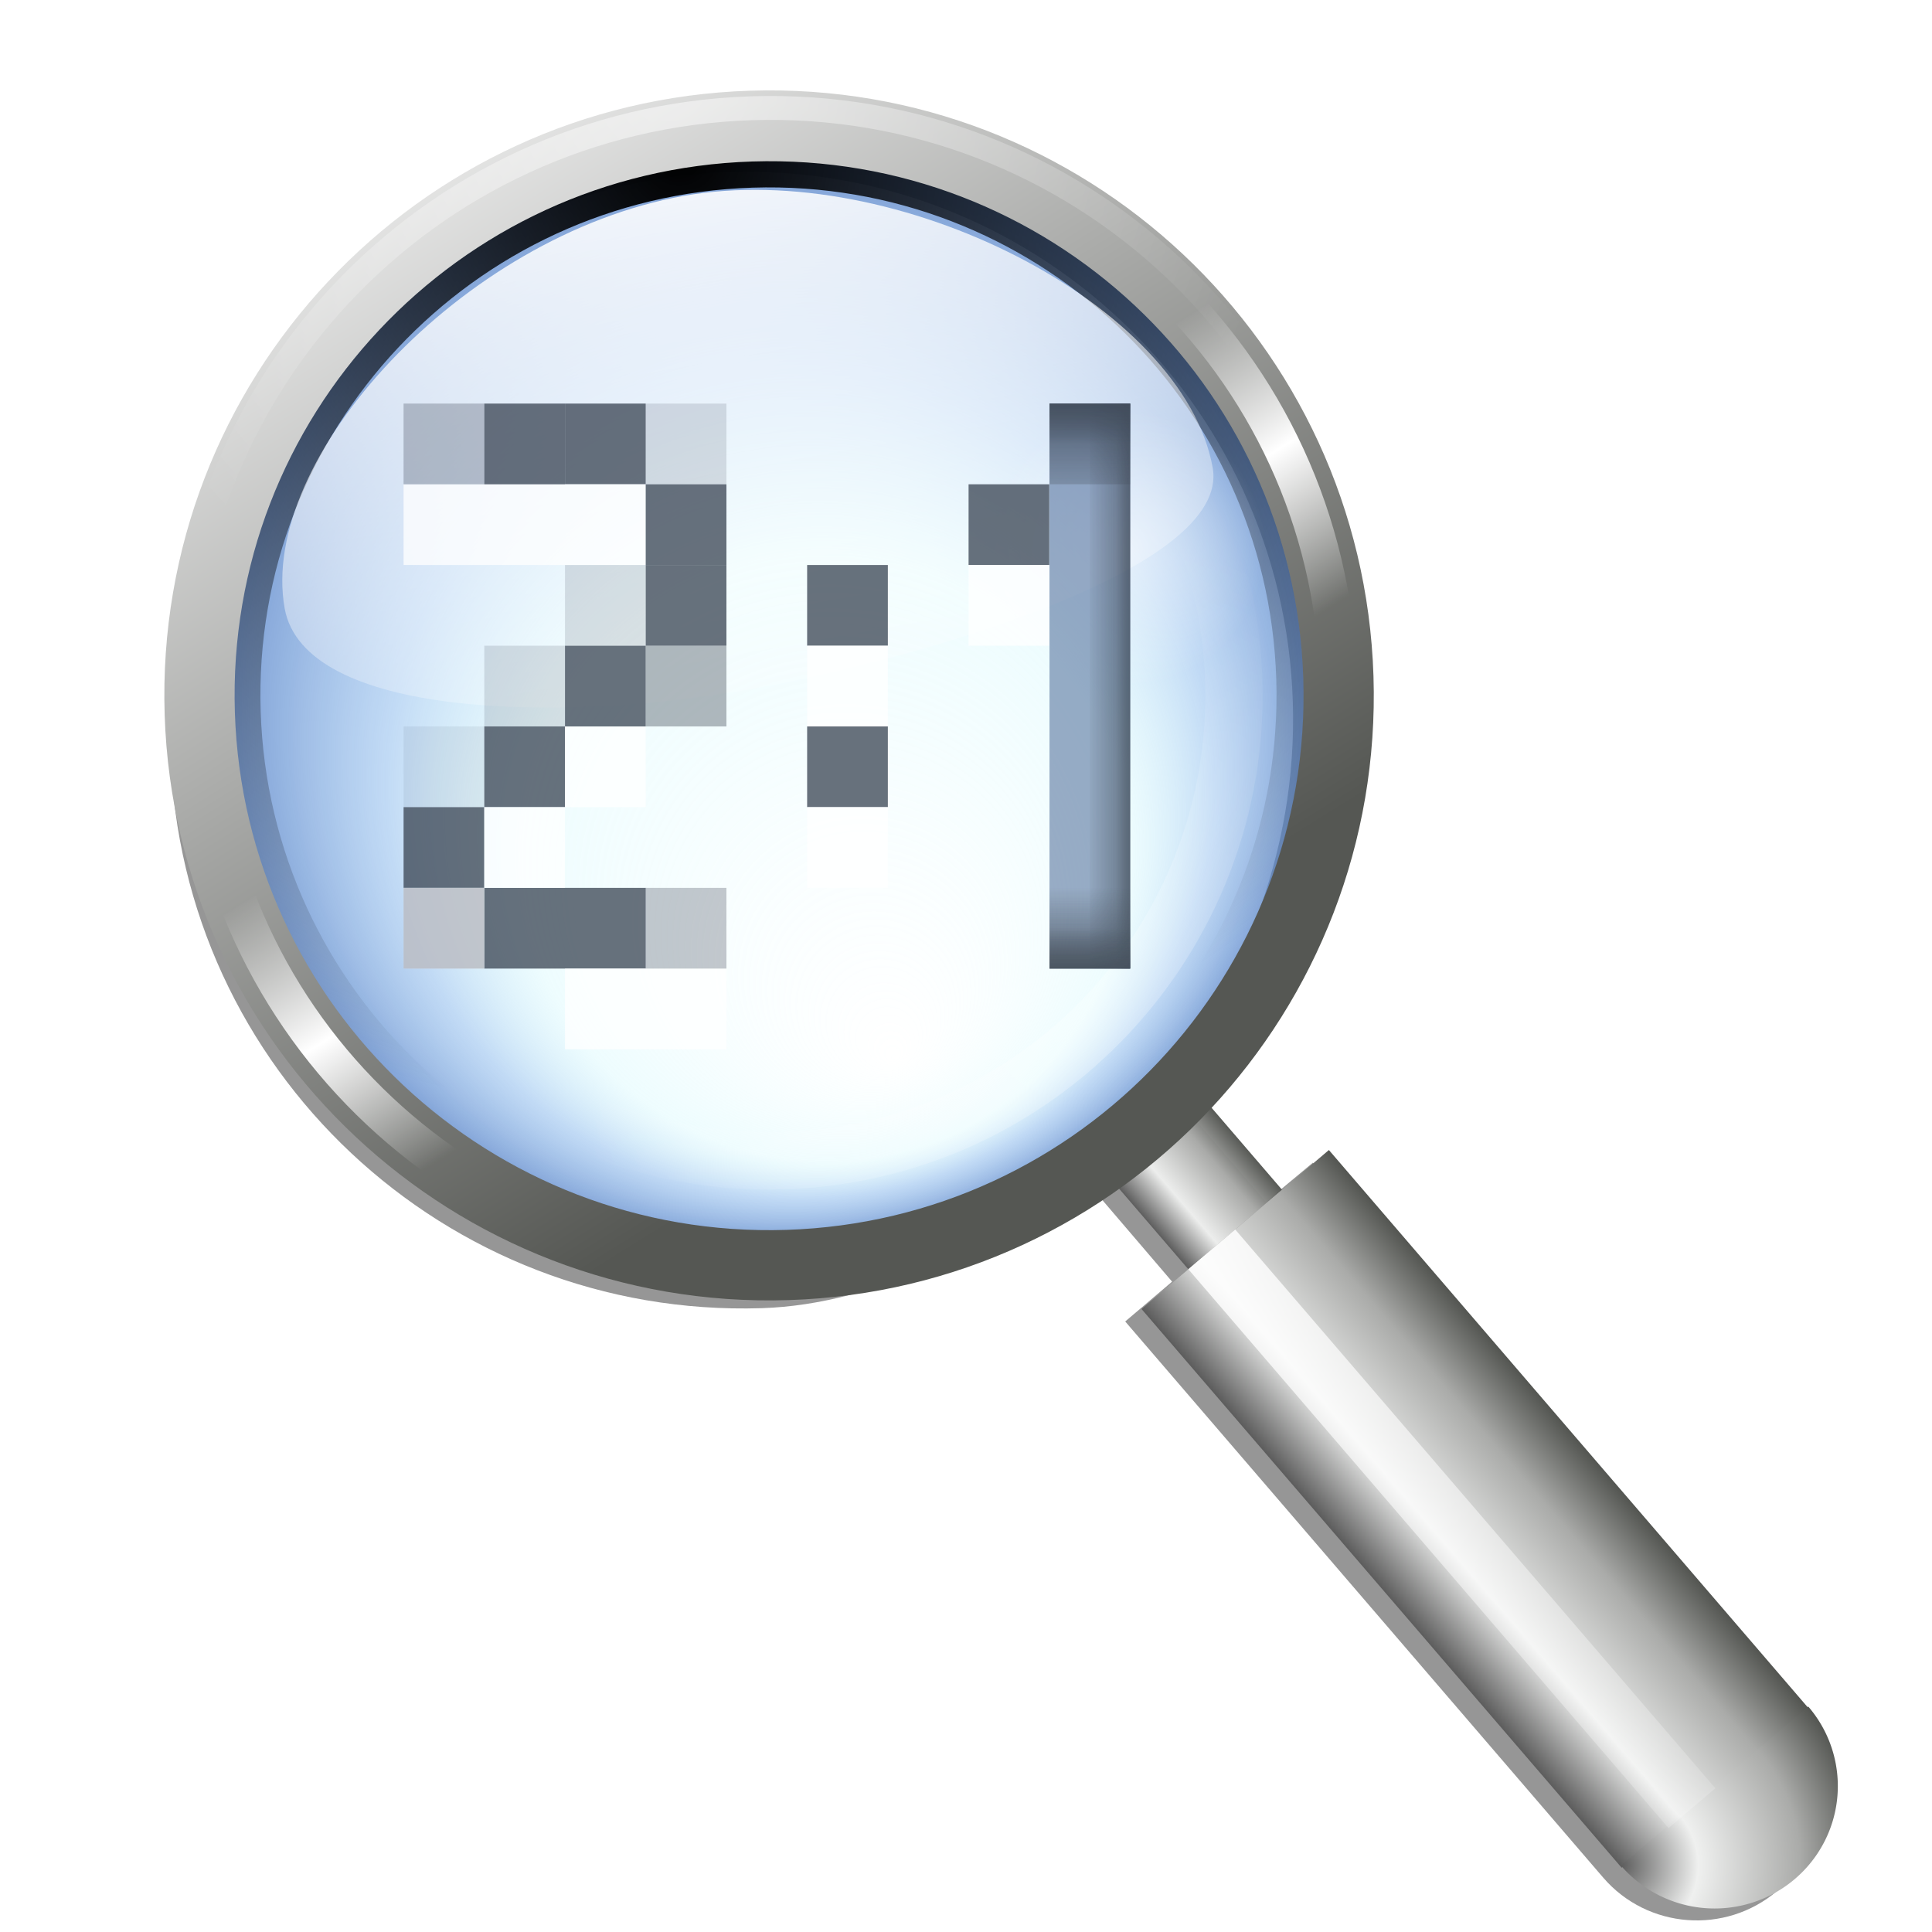 <svg height="24" width="24" xmlns="http://www.w3.org/2000/svg" xmlns:xlink="http://www.w3.org/1999/xlink"><linearGradient id="a" gradientUnits="userSpaceOnUse" x1="94.344" x2="86.536" y1="102.345" y2="94.537"><stop offset="0" stop-color="#5c5c5c"/><stop offset=".314" stop-color="#eff0ef"/><stop offset=".729" stop-color="#aaaba9"/><stop offset="1" stop-color="#535551"/></linearGradient><linearGradient id="b"><stop offset="0" stop-color="#fff"/><stop offset="1" stop-color="#fff" stop-opacity="0"/></linearGradient><filter id="c" color-interpolation-filters="sRGB"><feGaussianBlur stdDeviation=".668"/></filter><filter id="d" color-interpolation-filters="sRGB"><feGaussianBlur stdDeviation="2.089"/></filter><filter id="e" color-interpolation-filters="sRGB"><feGaussianBlur stdDeviation=".192"/></filter><filter id="f" color-interpolation-filters="sRGB"><feGaussianBlur stdDeviation=".155"/></filter><filter id="g" color-interpolation-filters="sRGB"><feGaussianBlur stdDeviation="2.138"/></filter><linearGradient id="h" gradientUnits="userSpaceOnUse" x1="179.293" x2="184.626" xlink:href="#a" y1="-50.328" y2="-50.328"/><linearGradient id="i" gradientTransform="matrix(2 0 0 7 -122.032 -631.669)" gradientUnits="userSpaceOnUse" x1="149.33" x2="154.663" xlink:href="#a" y1="85.334" y2="85.334"/><radialGradient id="j" cx="146.663" cy="120" gradientTransform="matrix(2 0 0 2 -146.663 -117.334)" gradientUnits="userSpaceOnUse" r="5.333" xlink:href="#a"/><linearGradient id="k" gradientUnits="userSpaceOnUse" x1="177.08" x2="188.722" xlink:href="#b" y1="-52.542" y2="-9.09"/><radialGradient id="l" cx="87.5" cy="35.875" fx="89.842" fy="49.578" gradientTransform="matrix(.992 -.13 .13 .991 -3.936 11.721)" gradientUnits="userSpaceOnUse" r="19.872"><stop offset="0" stop-color="#d3fcff" stop-opacity="0"/><stop offset=".553" stop-color="#baf5fc" stop-opacity=".247"/><stop offset=".756" stop-color="#83b5eb" stop-opacity=".498"/><stop offset="1" stop-color="#537fc6" stop-opacity=".784"/></radialGradient><radialGradient id="m" cx="177.13" cy="42.658" gradientTransform="matrix(1.731 .194 -.194 1.732 -121.238 -65.551)" gradientUnits="userSpaceOnUse" r="32.513"><stop offset="0"/><stop offset="1" stop-opacity="0"/></radialGradient><radialGradient id="n" cx="199.997" cy="96.869" gradientTransform="matrix(1 0 0 1 0 -.036)" gradientUnits="userSpaceOnUse" r="32.513" xlink:href="#b"/><linearGradient id="o" gradientUnits="userSpaceOnUse" x1="165.648" x2="198.182" y1="33.308" y2="89.659"><stop offset="0" stop-color="#fff"/><stop offset="1" stop-color="#555753"/></linearGradient><radialGradient id="p" cx="177.13" cy="42.658" gradientTransform="matrix(1 0 0 1 0 -.036)" gradientUnits="userSpaceOnUse" r="32.513" xlink:href="#b"/><linearGradient id="q" gradientUnits="userSpaceOnUse" spreadMethod="reflect" x1="183.601" x2="205.328" y1="77.034" y2="114.667"><stop offset="0" stop-color="#fff"/><stop offset=".2" stop-color="#fff" stop-opacity="0"/><stop offset="1" stop-color="#fff" stop-opacity="0"/></linearGradient><linearGradient id="r" gradientTransform="matrix(1.026 .005 -.005 1.051 -46.364 -12.33)" gradientUnits="userSpaceOnUse" x1="101.531" x2="101.531" xlink:href="#b" y1="18.621" y2="58.62"/><radialGradient id="s" cx="71.998" cy="40.002" gradientUnits="userSpaceOnUse" r="5.333" xlink:href="#b"/><linearGradient id="t" gradientUnits="userSpaceOnUse" x1="63.998" x2="63.998" xlink:href="#u" y1="37.336" y2="42.669"/><linearGradient id="u"><stop offset="0" stop-color="#1b2533"/><stop offset="1" stop-color="#1b2533" stop-opacity="0"/></linearGradient><linearGradient id="v" gradientTransform="matrix(1 0 0 .5 0 18.668)" gradientUnits="userSpaceOnUse" x1="63.998" x2="63.998" xlink:href="#u" y1="37.336" y2="42.669"/><linearGradient id="w" gradientTransform="matrix(.231 0 0 .5 -56.513 21.589)" gradientUnits="userSpaceOnUse" x1="63.998" x2="63.998" xlink:href="#u" y1="37.336" y2="42.669"/><linearGradient id="x" gradientTransform="matrix(.231 0 0 1 -55.181 5.33)" gradientUnits="userSpaceOnUse" x1="55.672" x2="55.672" xlink:href="#u" y1="34.927" y2="42.871"/><linearGradient id="y" gradientTransform="matrix(.231 0 0 1 -55.181 -114.667)" gradientUnits="userSpaceOnUse" x1="63.998" x2="63.998" xlink:href="#u" y1="37.336" y2="42.669"/><linearGradient id="z" gradientTransform="matrix(.231 0 0 .5 -55.181 -95.999)" gradientUnits="userSpaceOnUse" x1="63.998" x2="63.998" xlink:href="#u" y1="37.336" y2="42.669"/><g transform="matrix(.188 0 0 .188 -0 0)"><g transform="matrix(1.12 -.206 .206 1.12 -39.442 13.982)"><path d="m71.226 9.781c-16.152.02-30.619 12.72-33.112 29.181-2.752 18.164 9.742 35.123 27.906 37.875 6.727 1.019 13.995-1.373 19.731-4.05l3.969 6.844-3.094 1.781 21.438 36.75c1.981 3.398 6.366 4.557 9.781 2.594 3.359-1.931 4.536-6.159 2.688-9.531l-21.531-36.906-3.094 1.75-4.062-6.969c6.638-5.051 11.002-12.171 12.35-21.069 2.752-18.164-9.742-35.123-27.906-37.875-1.703-.258-3.392-.377-5.062-.375zm0 1.531c1.594-.002 3.219.098 4.844.344 17.33 2.626 29.251 18.826 26.625 36.156s-19.095 30.151-36.425 27.525-29.251-18.826-26.625-36.156c2.379-15.705 16.171-27.849 31.581-27.869z" filter="url(#g)" opacity=".642"/><g transform="translate(22.833 -0)"><path d="m179.293-54.245h5.333v6.583h-5.333z" fill="url(#h)" opacity=".971" transform="matrix(1.159 -.666 .673 1.154 -107.78 253.505)"/><path d="m176.627-47.662h10.666v31.999h-10.666z" fill="url(#i)" transform="matrix(1.159 -.666 .673 1.154 -107.78 253.505)"/><path d="m157.329 122.667a5.333 5.333 0 0 1 -2.667 4.619 5.333 5.333 0 0 1 -5.333 0 5.333 5.333 0 0 1 -2.667-4.619h5.333z" fill="url(#j)" transform="matrix(1.159 -.666 .673 1.154 -166.167 73.781)"/><path d="m179.293-47.662h2.667v31.999h-2.667z" fill="url(#k)" opacity=".971" transform="matrix(1.159 -.666 .673 1.154 -107.78 253.505)"/><circle cx="87.5" cy="35.875" fill="url(#l)" r="19.872" transform="matrix(1.579 .239 -.239 1.579 -79.562 -35.532)"/><g transform="matrix(1.066 .161 -.161 1.066 -131.236 -66.831)"><path d="m181.344 43.18c-17.389 0-31.477 14.087-31.477 31.477s14.087 31.477 31.477 31.477 31.445-14.086 31.445-31.477-14.056-31.477-31.445-31.477zm0 1.641c16.483 0 29.836 13.353 29.836 29.836s-13.353 29.867-29.836 29.867-29.867-13.384-29.867-29.867 13.384-29.836 29.867-29.836z" fill="url(#m)" filter="url(#c)" transform="matrix(.916 0 0 .916 15.2 6.258)"/><path d="m181.344 42.098c-17.975 0-32.559 14.584-32.559 32.559s14.584 32.559 32.559 32.559 32.527-14.584 32.527-32.559-14.552-32.559-32.527-32.559zm0 3.805c15.898 0 28.754 12.856 28.754 28.754s-12.857 28.785-28.754 28.785-28.785-12.888-28.785-28.785 12.887-28.754 28.785-28.754z" fill="url(#n)" filter="url(#d)" opacity=".541" transform="matrix(.817 0 0 .817 33.16 13.653)"/><path d="m181.344 42.094c-17.977 0-32.562 14.585-32.562 32.562s14.585 32.562 32.562 32.562 32.531-14.586 32.531-32.562-14.554-32.562-32.531-32.562zm0 3.812c15.896 0 28.75 12.854 28.75 28.75s-12.855 28.781-28.75 28.781-28.781-12.886-28.781-28.781 12.885-28.75 28.781-28.75z" fill="url(#o)"/><path d="m181.344 43.377c-17.283 0-31.279 13.996-31.279 31.279s13.996 31.279 31.279 31.279 31.248-13.995 31.248-31.279-13.965-31.279-31.248-31.279zm0 1.246c16.589 0 30.033 13.444 30.033 30.033s-13.443 30.064-30.033 30.064-30.064-13.475-30.064-30.064 13.475-30.033 30.064-30.033z" fill="url(#p)" opacity=".519" transform="matrix(1.032 0 0 1.032 -5.749 -2.367)"/><path d="m181.344 42.98c-17.497 0-31.676 14.179-31.676 31.676s14.179 31.676 31.676 31.676 31.645-14.178 31.645-31.676-14.147-31.676-31.645-31.676zm0 2.039c16.375 0 29.637 13.261 29.637 29.637s-13.261 29.668-29.637 29.668-29.668-13.292-29.668-29.668 13.293-29.637 29.668-29.637z" fill="url(#q)" filter="url(#e)"/><path d="m181.344 43.73c-17.092 0-30.926 13.833-30.926 30.926s13.833 30.926 30.926 30.926 30.895-13.832 30.895-30.926-13.802-30.926-30.895-30.926zm0 .539c16.779 0 30.387 13.608 30.387 30.387s-13.606 30.418-30.387 30.418-30.418-13.637-30.418-30.418 13.639-30.387 30.418-30.387z" fill="url(#n)" filter="url(#f)" transform="matrix(.954 0 0 .954 8.427 3.469)"/></g><path d="m50.406 12.544c-13.076-.066-27.051 10.525-27.095 19.349-.032 6.417 14.44 9.444 25.814 9.502 9.961.05 28.591-1.824 28.621-7.782.048-9.606-14.787-21.005-27.34-21.068z" fill="url(#r)"/><g fill="url(#s)"><circle cx="71.998" cy="40.002" opacity=".525" r="5.333" transform="matrix(1.5 0 0 1.5 -35.999 -22.668)"/><circle cx="71.998" cy="40.002" opacity=".525" r="5.333" transform="translate(-46.585 15.469)"/></g></g></g><g opacity=".789" transform="matrix(0 1.007 -.727 0 102.789 -13.872)"><path d="m40.257 38.667h37.074v7.333h-37.074z" fill="#3f5e8d" fill-opacity=".797" opacity=".818"/><path d="m40.257 38.667h37.074v3.667h-37.074z" fill="url(#t)" opacity=".818"/><path d="m40.257 38.667h37.074v3.667h-37.074z" fill="url(#v)" opacity=".818"/><path d="m-46.001 40.257h7.333v2.667h-7.333z" fill="url(#w)" opacity=".818" transform="rotate(-90)"/><path d="m-46.001 40.257h7.333v5.296h-7.333z" fill="url(#x)" opacity=".818" transform="rotate(-90)"/><path d="m-46.001-77.33h7.333v5.296h-7.333z" fill="url(#y)" opacity=".818" transform="matrix(0 -1 -1 0 0 0)"/><path d="m-46.001-77.33h7.333v2.648h-7.333z" fill="url(#z)" opacity=".818" transform="matrix(0 -1 -1 0 0 0)"/></g><g fill="#3a4553" fill-opacity=".921"><path d="m64 32h5.333v5.333h-5.333z" opacity=".824"/><path d="m37.333 26.667h5.333v5.333h-5.333z" opacity=".824"/><path d="m53.333 37.333h5.333v5.333h-5.333z" opacity=".824"/><path d="m53.333 48h5.333v5.333h-5.333z" opacity=".824"/></g><g fill="#fff" fill-opacity=".921"><path d="m64 37.333h5.333v5.333h-5.333z" opacity=".824"/><path d="m26.667 32h16v5.333h-16z" opacity=".824"/><path d="m53.333 42.667h5.333v5.333h-5.333z" opacity=".824"/><path d="m53.333 53.333h5.333v5.333h-5.333z" opacity=".824"/></g><g fill="#3a4553"><path d="m32 26.667h5.333v5.333h-5.333z" fill-opacity=".921" opacity=".824"/><path d="m42.667 32h5.333v5.333h-5.333z" fill-opacity=".921" opacity=".824"/><path d="m42.667 42.667h5.333v5.333h-5.333z" fill-opacity=".463" opacity=".824"/><g fill-opacity=".921"><path d="m26.667 53.333h5.333v5.333h-5.333z" opacity=".824"/><path d="m32 58.667h10.667v5.333h-10.667z" opacity=".824"/><path d="m32 48h5.333v5.333h-5.333z" opacity=".824"/></g></g><g fill="#fff" fill-opacity=".921"><path d="m37.333 48h5.333v5.333h-5.333z" opacity=".824"/><path d="m26.667 58.667h5.333v5.333h-5.333z" opacity=".824"/><path d="m37.333 64h10.667v5.333h-10.667z" opacity=".824"/></g><g fill="#3a4553"><g fill-opacity=".191"><path d="m32 42.667h5.333v5.333h-5.333z" opacity=".824"/><path d="m26.667 58.667h5.333v5.333h-5.333z" opacity=".824"/><path d="m42.667 26.667h5.333v5.333h-5.333z" opacity=".824"/><path d="m26.667 26.667h5.333v5.333h-5.333z" opacity=".824"/><path d="m42.667 58.667h5.333v5.333h-5.333z" opacity=".824"/></g><path d="m37.333 42.667h5.333v5.333h-5.333z" fill-opacity=".921" opacity=".824"/><path d="m26.667 48h5.333v5.333h-5.333z" fill-opacity=".191" opacity=".446"/></g><path d="m32 53.333h5.333v5.333h-5.333z" fill="#fff" fill-opacity=".921" opacity=".824"/><g fill="#3a4553"><g fill-opacity=".191"><path d="m26.667 58.667h5.333v5.333h-5.333z" opacity=".824"/><path d="m26.667 26.667h5.333v5.333h-5.333z" opacity=".824"/><path d="m42.667 58.667h5.333v5.333h-5.333z" opacity=".824"/></g><path d="m42.667 37.333h5.333v5.333h-5.333z" fill-opacity=".921" opacity=".824"/><path d="m37.333 37.333h5.333v5.333h-5.333z" fill-opacity=".191" opacity=".824"/></g></g></svg>